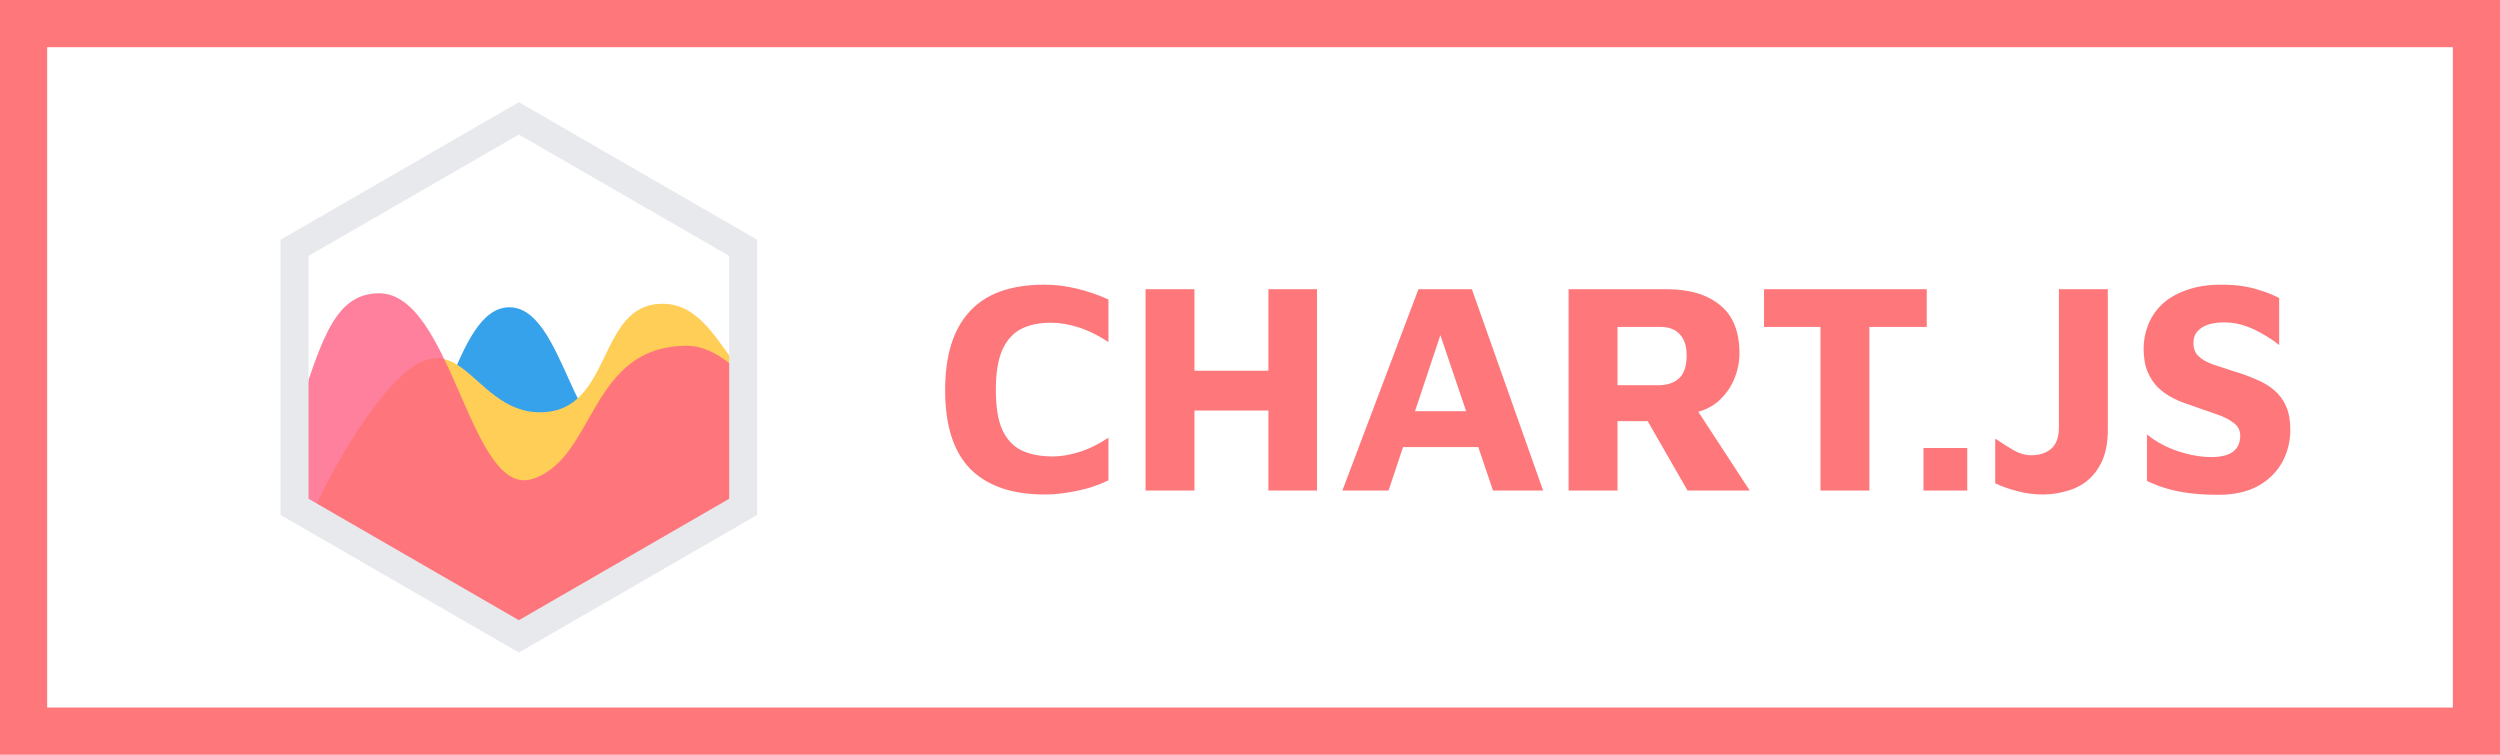 <svg width="265" height="80" viewBox="0 0 265 80" fill="none" xmlns="http://www.w3.org/2000/svg">
<rect x="2.5" y="2.5" width="260" height="75" stroke="#FE777B" stroke-width="5"/>
<path d="M110.712 52.416C107.299 52.416 104.685 51.52 102.872 49.728C101.08 47.915 100.184 45.12 100.184 41.344C100.184 37.675 101.048 34.901 102.776 33.024C104.504 31.125 107.149 30.176 110.712 30.176C111.843 30.176 112.984 30.315 114.136 30.592C115.288 30.869 116.408 31.253 117.496 31.744V36.256C116.387 35.531 115.32 35.008 114.296 34.688C113.272 34.368 112.312 34.208 111.416 34.208C110.157 34.208 109.091 34.432 108.216 34.88C107.363 35.328 106.701 36.075 106.232 37.12C105.784 38.165 105.56 39.573 105.56 41.344C105.56 43.115 105.784 44.512 106.232 45.536C106.701 46.56 107.384 47.296 108.28 47.744C109.197 48.171 110.317 48.384 111.64 48.384C112.429 48.384 113.325 48.235 114.328 47.936C115.331 47.637 116.387 47.125 117.496 46.4V50.912C116.899 51.211 116.216 51.477 115.448 51.712C114.701 51.925 113.912 52.096 113.08 52.224C112.269 52.352 111.48 52.416 110.712 52.416ZM121.428 52V30.656H126.612V39.296H134.452V30.656H139.604V52H134.452V43.52H126.612V52H121.428ZM142.291 52L150.355 30.656H156.019L163.571 52H158.259L151.443 31.872L153.971 31.648L147.187 52H142.291ZM146.835 47.392L147.891 43.584H157.587L158.067 47.392H146.835ZM166.272 52V30.656H176.672C179.083 30.656 180.971 31.221 182.336 32.352C183.701 33.461 184.384 35.157 184.384 37.44C184.384 38.379 184.192 39.307 183.808 40.224C183.424 41.12 182.859 41.899 182.112 42.56C181.365 43.2 180.427 43.616 179.296 43.808L178.976 42.048L185.472 52H178.88L173.536 42.688L175.84 44.64H171.456V52H166.272ZM171.456 40.832H175.808C176.725 40.832 177.451 40.587 177.984 40.096C178.517 39.605 178.784 38.795 178.784 37.664C178.784 36.683 178.539 35.936 178.048 35.424C177.579 34.912 176.907 34.656 176.032 34.656H171.456V40.832ZM192.971 52V34.656H186.987V30.656H204.235V34.656H198.155V52H192.971ZM203.888 52V47.488H208.528V52H203.888ZM216.55 52.416C215.612 52.416 214.716 52.299 213.862 52.064C213.009 51.851 212.22 51.573 211.494 51.232V46.496C212.22 46.987 212.881 47.403 213.478 47.744C214.076 48.085 214.684 48.256 215.302 48.256C216.198 48.256 216.913 48.021 217.446 47.552C217.98 47.083 218.246 46.325 218.246 45.28V30.656H223.43V45.504C223.43 46.848 223.228 47.968 222.822 48.864C222.417 49.739 221.884 50.443 221.222 50.976C220.582 51.488 219.846 51.851 219.014 52.064C218.204 52.299 217.382 52.416 216.55 52.416ZM235.128 52.448C234.04 52.448 233.058 52.395 232.184 52.288C231.309 52.181 230.498 52.021 229.752 51.808C229.005 51.595 228.28 51.317 227.576 50.976V46.048C228.557 46.837 229.666 47.435 230.904 47.84C232.141 48.245 233.314 48.448 234.424 48.448C235.405 48.448 236.152 48.267 236.664 47.904C237.197 47.52 237.464 46.944 237.464 46.176C237.464 45.6 237.218 45.141 236.728 44.8C236.258 44.437 235.629 44.128 234.84 43.872C234.05 43.595 233.165 43.285 232.184 42.944C231.565 42.752 230.957 42.507 230.36 42.208C229.762 41.909 229.229 41.536 228.76 41.088C228.29 40.619 227.917 40.053 227.64 39.392C227.362 38.731 227.224 37.92 227.224 36.96C227.224 36.085 227.384 35.243 227.704 34.432C228.024 33.621 228.514 32.896 229.176 32.256C229.858 31.616 230.722 31.115 231.768 30.752C232.813 30.368 234.04 30.176 235.448 30.176C236.322 30.176 237.09 30.229 237.752 30.336C238.434 30.443 239.085 30.603 239.704 30.816C240.322 31.008 240.952 31.264 241.592 31.584V36.576C241.101 36.171 240.546 35.797 239.928 35.456C239.33 35.093 238.701 34.795 238.04 34.56C237.378 34.325 236.685 34.197 235.96 34.176C235.32 34.155 234.733 34.219 234.2 34.368C233.666 34.517 233.25 34.763 232.952 35.104C232.653 35.424 232.504 35.84 232.504 36.352C232.504 36.949 232.685 37.419 233.048 37.76C233.41 38.101 233.912 38.389 234.552 38.624C235.192 38.837 235.906 39.072 236.696 39.328C237.57 39.584 238.37 39.872 239.096 40.192C239.842 40.491 240.493 40.875 241.048 41.344C241.602 41.813 242.029 42.389 242.328 43.072C242.626 43.755 242.776 44.576 242.776 45.536C242.776 46.816 242.477 47.989 241.88 49.056C241.282 50.101 240.418 50.933 239.288 51.552C238.157 52.149 236.77 52.448 235.128 52.448Z" fill="#FE777B"/>
<path d="M78.797 40.203C70.642 40.363 72.34 45.525 66.593 46.831C60.755 48.157 59.833 32.572 53.996 32.572C48.158 32.572 46.865 47.711 39.556 58.105L39.347 58.399L55.019 67.445L78.797 53.718V40.203Z" fill="#36A2EB"/>
<path d="M78.797 39.733C76.067 36.229 74.215 32.201 70.231 32.201C63.181 32.201 65.036 43.702 57.245 43.702C49.453 43.702 48.633 31.331 39.806 42.96C36.993 46.665 34.729 50.797 32.951 54.706L55.019 67.446L78.797 53.719V39.733Z" fill="#FFCE56"/>
<path opacity="0.8" d="M31.24 44.497C33.915 37.088 35.07 31.088 40.177 31.088C47.969 31.088 49.823 52.977 56.503 50.75C63.181 48.524 62.439 36.652 72.829 36.652C74.806 36.652 76.825 37.864 78.797 39.823V53.719L55.019 67.445L31.24 53.719V44.497H31.24Z" fill="#FE6184"/>
<path d="M55 69.167L29.737 54.584V25.417L55 10.833L80.263 25.417V54.583L55 69.167ZM32.705 52.87L55 65.74L77.295 52.87V27.13L55 14.26L32.705 27.13V52.87Z" fill="#E7E9ED"/>
</svg>
